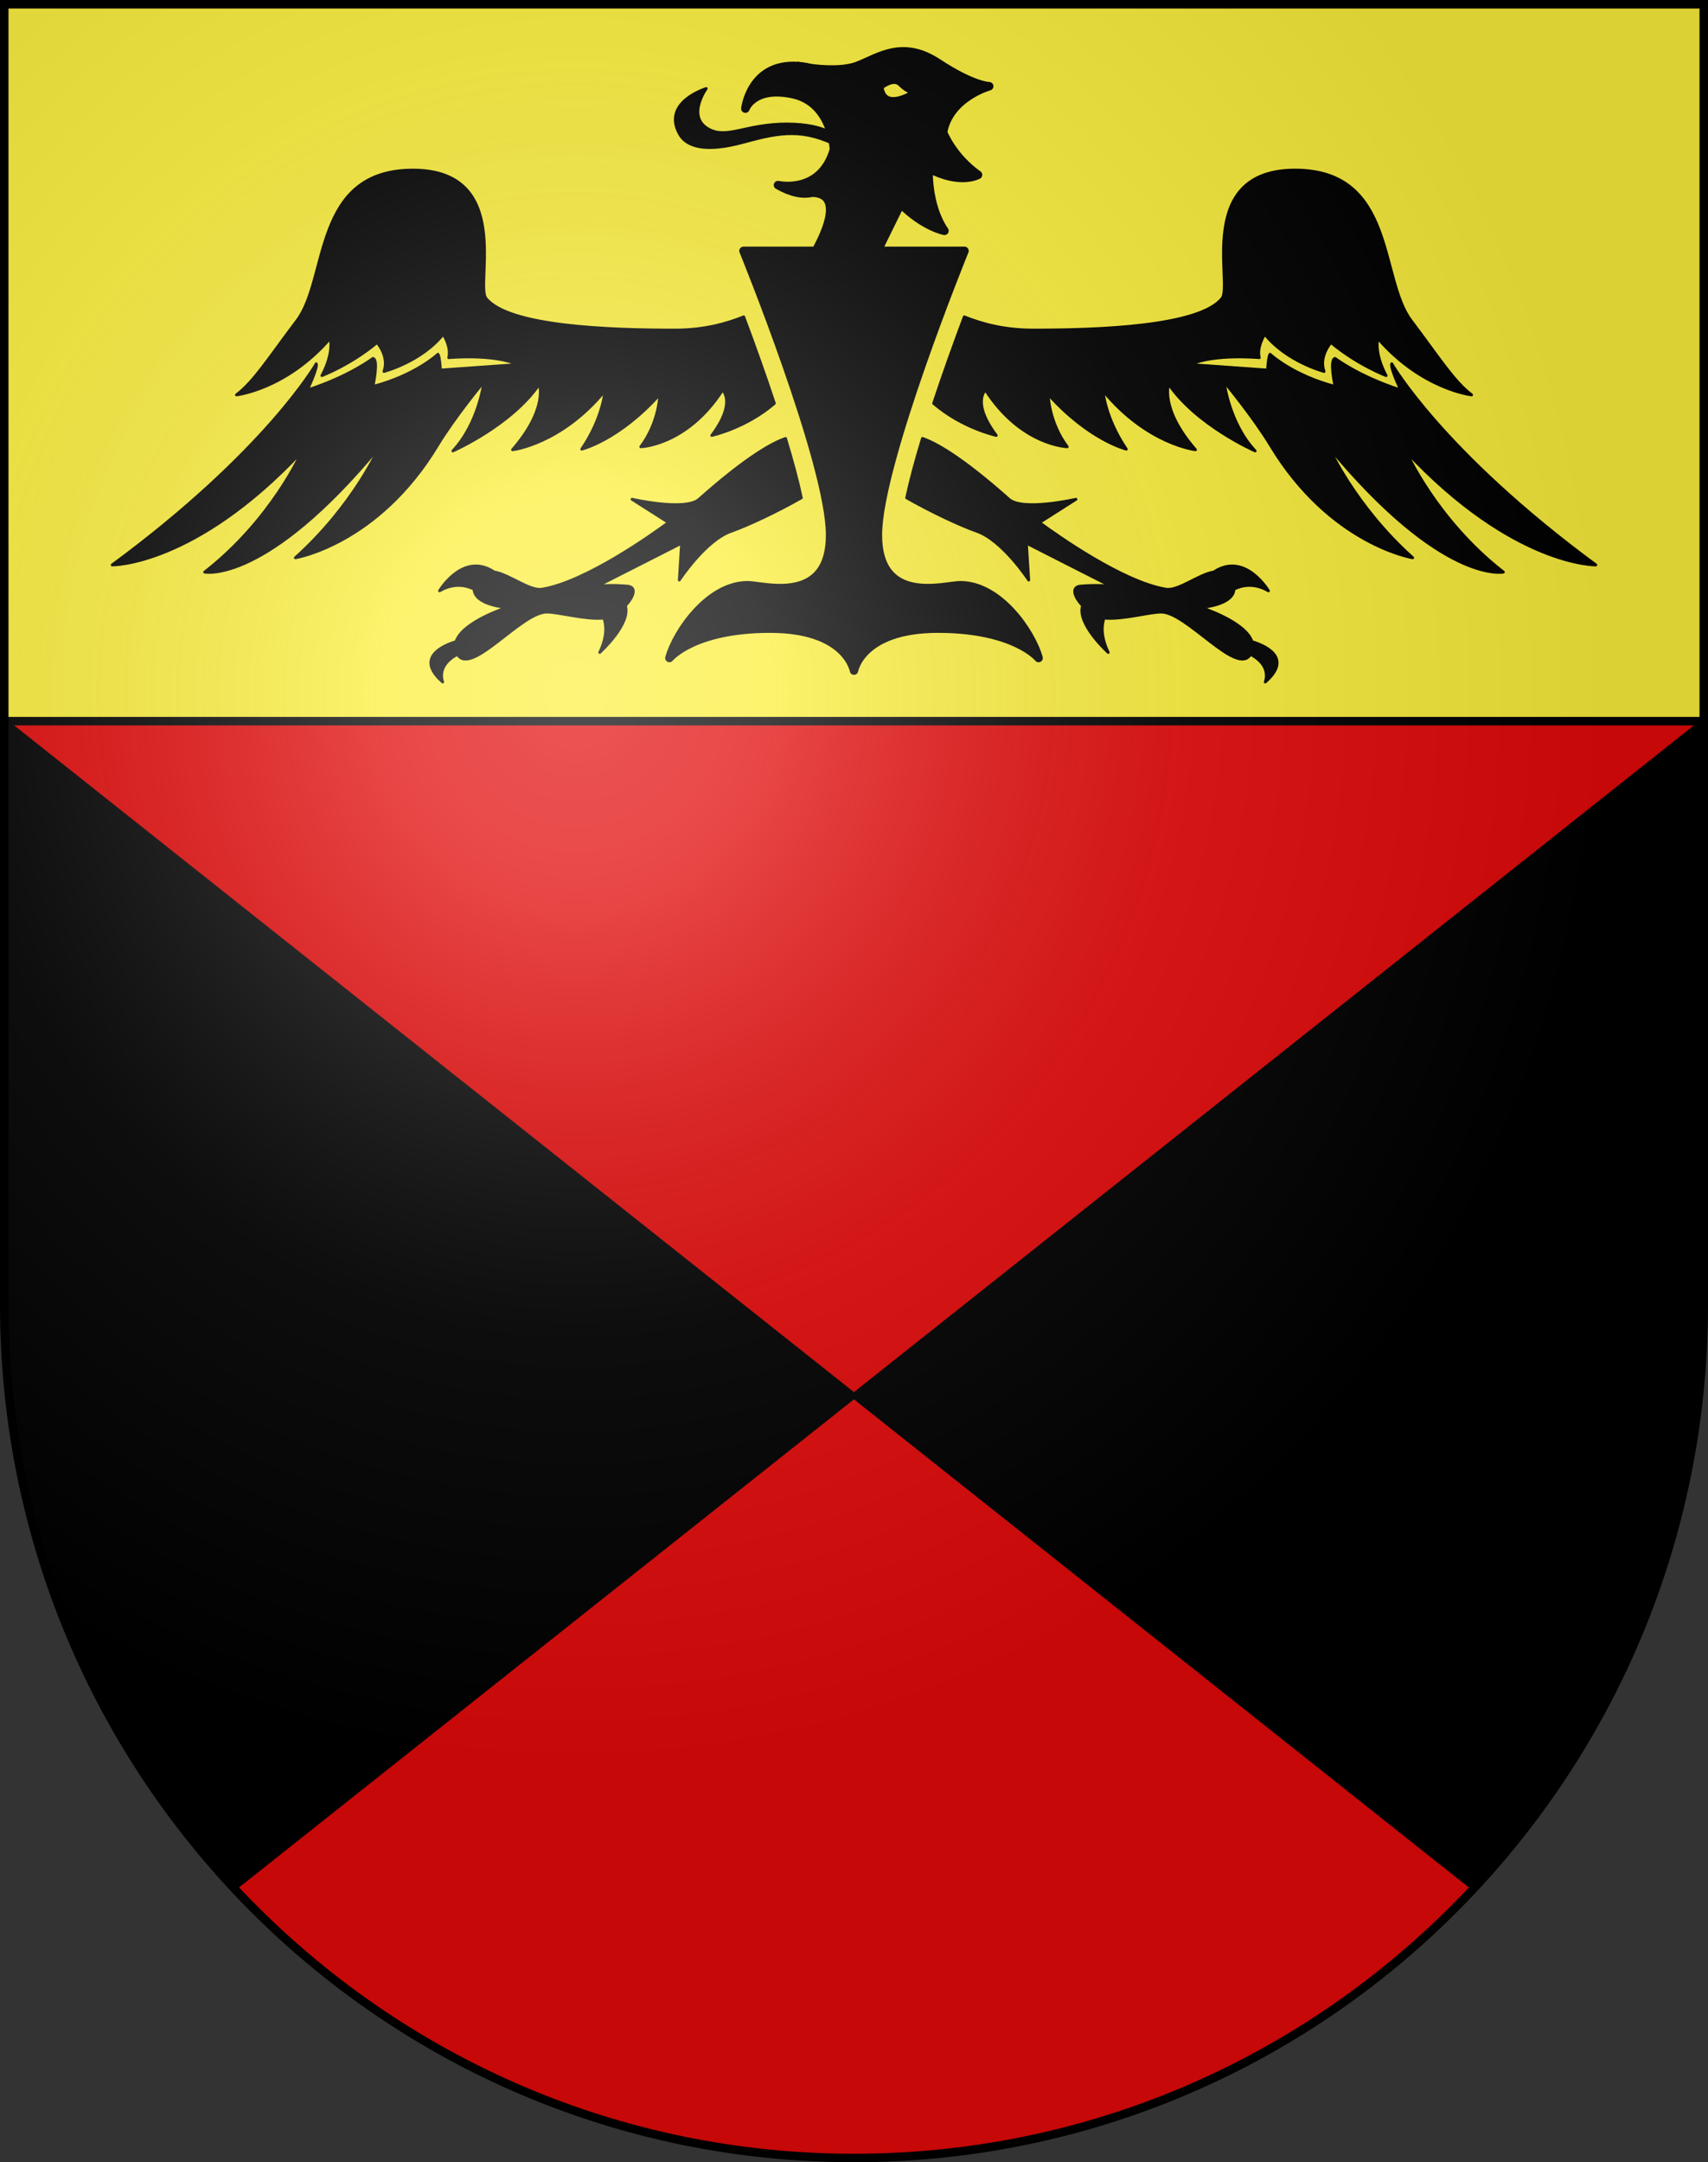 <?xml version="1.0" encoding="UTF-8"?>
<svg version="1.0" viewBox="0 0 603 763" xmlns="http://www.w3.org/2000/svg" xmlns:cc="http://creativecommons.org/ns#" xmlns:dc="http://purl.org/dc/elements/1.1/" xmlns:rdf="http://www.w3.org/1999/02/22-rdf-syntax-ns#" xmlns:xlink="http://www.w3.org/1999/xlink">
<rect x="0" y="0" width="603" height="763" fill="#333333" stroke="none"/>
<defs>
<radialGradient id="a" cx="858.04" cy="579.93" r="300" gradientTransform="matrix(1.215 1.5316e-24 1.4647e-23 1.267 -839.19 -490.49)" gradientUnits="userSpaceOnUse">
<stop stop-color="#fff" stop-opacity=".314" offset="0"/>
<stop stop-color="#fff" stop-opacity=".251" offset=".19"/>
<stop stop-color="#6b6b6b" stop-opacity=".125" offset=".6"/>
<stop stop-opacity=".125" offset="1"/>
</radialGradient>
</defs>
<desc>Coat of Arms of Canton of Freiburg (Fribourg)</desc>
<g>
<path d="m1.5 1.5v458.87c0 166.31 134.31 301.13 300 301.13s300-134.82 300-301.13v-458.87h-600z"/>
<path d="m1.5 254.48 300 238.02 300-238.02h-600zm81.058 411.73c54.738 58.638 132.57 95.29 218.94 95.29s164.2-36.652 218.94-95.29l-218.94-173.71-218.94 173.71z" fill="#e20909"/>
<rect x="1.5" y="1.5" width="600" height="252.98" fill="#fcef3c"/>
<line x1="1.5" x2="520.7" y1="254.48" y2="666.47" fill="none" stroke="#000" stroke-width="2"/>
<line x1="601.5" x2="82.558" y1="254.48" y2="666.21" fill="none" stroke="#000" stroke-width="2"/>
<path d="m1.5 254.48h600" fill="none" stroke="#000" stroke-width="3"/>
<path d="m441.99 226.42c-2.291-7.063-18.029-12.054-18.029-12.054s11.494-0.798 11.677-6.474c2.728-1.358 7.033-2.351 12.181 0.605 0 0-8.28-13.984-19.266-6.667-5.508 0.922-12.514 6.823-16.964 6.081-15.261-2.542-38.369-18.923-44.63-23.53 0 0-4.596 0.68-4.596 7.293l29.856 15.16s-4.841-0.539-10.758 0c-3.41 0.31-2.165 3.833 0.731 6.87-2.062 6.5 9.063 16.528 9.063 16.528-2.711-5.671-2.338-9.692-1.475-12.15 0.096 0.013 0.188 0.042 0.287 0.049 6.456 0.537 15.598-2.151 19.897-2.151 8.99 0 26.813 22.853 31.496 14.936 7.73 3.955 5.235 9.739 5.235 9.739 10.027-8.74-0.585-12.993-4.705-14.235zm-205.96-42.039c-6.262 4.605-29.369 20.987-44.63 23.53-4.45 0.742-11.456-5.162-16.965-6.082-10.98-7.315-19.26 6.668-19.26 6.668 5.141-2.958 9.451-1.962 12.177-0.606 0.184 5.676 11.677 6.474 11.677 6.474s-15.739 4.992-18.028 12.054c-4.122 1.243-14.729 5.497-4.715 14.235 0 0-2.498-5.784 5.234-9.739 4.688 7.917 22.507-14.935 31.496-14.935 4.303 0 13.447 2.688 19.901 2.15 0.094-8e-3 0.191-0.037 0.285-0.048 0.866 2.457 1.24 6.478-1.473 12.15 0 0 11.121-10.026 9.064-16.527 2.895-3.035 4.142-6.56 0.731-6.87-5.917-0.539-10.757 0-10.757 0l29.859-15.16c1e-3 0 2.347-7.294-4.596-7.294z" stroke="#000" stroke-linecap="round" stroke-linejoin="round"/>
<path d="m232.97 139.12s-0.21 9.897-6.741 18.536c0 0 16.219-0.422 28.856-20.009 0 0 5.054 4.214-3.792 16.007 0 0 12.015-2.605 22.093-11.312-3.498-10.568-7.341-21.248-10.823-30.526-6.172 2.455-13.95 4.663-24.325 4.663-23.361 0-58.719-1.25-66.672-11.194-3.893-4.867 9.733-45.259-25.792-45.259s-29.7 38.23-40.88 53.046c-10.399 13.779-15.087 21.414-21.413 26.279 0 0 17.52-1.946 33.093-19.953 0 0 1.46 4.867-2.92 13.14 0 0 10.22-3.894 19.467-11.68 0 0 4.379 4.867 2.433 10.22 0 0 13.141-3.407 20.926-13.141 0 0 2.92 4.381 1.946 8.274 0 0 16.061-1.461 24.333 2.433l-27.254 1.947s-0.255-4.743-0.887-5.586c0 0-7.791 7.373-22.958 11.375 0 0 2.106-9.478 0-9.899 0 0-8.214 6.318-23.168 11.164 0 0 3.79-8.004 3.158-9.268 0 0-17.694 30.963-72.035 70.981 0 0 29.066 0.421 66.979-40.018 0 0-10.53 24.011-34.332 42.546 0 0 21.485 4.422 61.714-44.232 0 0-9.057 20.642-29.699 39.177 0 0 29.053-4.725 50.129-39.598 6.109-10.109 16.43-22.535 16.43-22.535s-1.685 14.532-10.953 24.432c0 0 20.641-9.058 30.54-23.589 0 0 3.159 8.635-9.479 23.168 0 0 17.061-1.894 32.647-20.852 0 0-0.632 9.479-8.214 20.642 1e-3 0 13.06-3.161 27.593-19.379zm13.839 37.06c-4.841 4.304-23.668 0-23.668 0l12.895 8.206c6.943 0 4.597 7.294 4.597 7.294l-0.812 13.007s9.144-13.985 18.288-17.211c6.246-2.205 16.337-6.989 24.794-11.81-1.313-6.158-3.263-13.339-5.574-20.942-4.316 1.459-13.381 6.223-30.52 21.456zm109.38 2e-3c-17.138-15.24-26.196-20.006-30.516-21.465-2.313 7.606-4.262 14.79-5.575 20.949 8.456 4.82 18.547 9.605 24.794 11.81 9.146 3.227 18.287 17.211 18.287 17.211l-0.813-13.007c0-6.613 4.596-7.293 4.596-7.293l12.896-8.205c-1e-3 0-18.827 4.302-23.669 0zm207.2 23.172c-54.341-40.019-72.034-70.981-72.034-70.981-0.632 1.264 3.158 9.267 3.158 9.267-14.954-4.844-23.168-11.164-23.168-11.164-2.104 0.421 0 9.9 0 9.9-15.167-4.004-22.958-11.375-22.958-11.375-0.632 0.843-0.888 5.586-0.888 5.586l-27.254-1.946c8.271-3.893 24.332-2.434 24.332-2.434-0.978-3.893 1.947-8.274 1.947-8.274 7.783 9.733 20.925 13.141 20.925 13.141-1.943-5.354 2.435-10.22 2.435-10.22 9.247 7.787 19.466 11.68 19.466 11.68-4.379-8.272-2.918-13.14-2.918-13.14 15.572 18.006 33.097 19.954 33.097 19.954-6.327-4.867-11.021-12.501-21.413-26.28-11.186-14.815-5.354-53.046-40.879-53.046-35.526 0-21.899 40.392-25.792 45.259-7.954 9.942-43.313 11.195-66.677 11.195-10.378 0-18.154-2.21-24.329-4.666-3.479 9.277-7.322 19.958-10.82 30.525 10.079 8.709 22.096 11.313 22.096 11.313-8.847-11.795-3.792-16.007-3.792-16.007 12.637 19.588 28.854 20.008 28.854 20.008-6.529-8.635-6.739-18.535-6.739-18.535 14.532 16.218 27.591 19.377 27.591 19.377-7.582-11.164-8.215-20.641-8.215-20.641 15.586 18.957 32.646 20.852 32.646 20.852-12.637-14.535-9.479-23.169-9.479-23.169 9.896 14.533 30.54 23.589 30.54 23.589-9.27-9.899-10.952-24.432-10.952-24.432s10.321 12.428 16.432 22.536c21.075 34.873 50.129 39.598 50.129 39.598-20.641-18.536-29.695-39.177-29.695-39.177 40.229 48.654 61.714 44.232 61.714 44.232-23.802-18.533-34.332-42.545-34.332-42.545 37.905 40.44 66.972 40.02 66.972 40.02z" stroke="#000" stroke-linecap="round" stroke-linejoin="round"/>
<path d="m339.02 206.52c-5.431 0-29.091 7.405-29.091-17.774 0-25.18 30.572-100.22 30.572-100.22h-30.709l8.17-16.622c8.229 8.229 15.471 9.546 15.471 9.546-6.257-9.093-5.596-22.053-5.596-22.053 11.19 5.925 17.444 2.304 17.444 2.304-9.055-6.417-12.347-14.976-12.347-14.976 2.144-12.343 16.293-16.293 16.293-16.293s-5.596 0-18.104-8.228c-12.508-8.229-20.736-1.975-28.306 0.987s-21.072 0.132-21.072 0.132l-1.475 3.653 17.445 8.723v9.38l-2.788 14.328-8.567 8.568c11.872 0 5.127 14.354 1.661 20.551h-25.524s30.572 75.045 30.572 100.22c0 25.179-23.66 17.774-29.091 17.774-13.824 0-25.18 16.786-27.648 25.673 0 0 8.393-10.368 35.547-10.368s29.619 14.812 29.619 14.812 2.465-14.812 29.619-14.812c27.15 0 35.548 10.368 35.548 10.368-2.464-8.887-13.819-25.673-27.643-25.673zm-20.687-177.3c3.082 3.084 5.909 3.084 5.909 3.084s-12.527 8.865-13.876-1.799c0-1e-3 4.882-4.369 7.967-1.285z" stroke="#000" stroke-linecap="round" stroke-linejoin="round" stroke-width="3"/>
<path d="m296.23 49.024s-3.951-5.266-18.432-5.266c-14.482 0-21.065 5.431-27.648 1.81-7.963-4.38-0.822-14.318-0.822-14.318s-15.798 4.772-9.381 16.128c2.535 4.485 9.38 6.419 22.546 2.798s21.066-4.938 33.737 1.481v-2.633z" stroke="#000" stroke-linecap="round" stroke-linejoin="round"/>
<path d="m263.15 38.326s1.839-16.179 18.59-15.008c15.365 1.073 18.11 15.338 16.299 29.162 0 0-3.785 24.028-23.37 12.837 0 0 15.1 3.456 19.749-12.507 0 0-0.576-16.596-14.482-19.584-13.906-2.989-16.786 5.1-16.786 5.1z" stroke="#000" stroke-linecap="round" stroke-linejoin="round" stroke-width="3"/>
</g>
<g>
<path d="m1.5 1.5v458.87c0 166.31 134.31 301.13 300 301.13 165.69 0 300-134.82 300-301.13v-458.87h-600z" fill="url(#a)"/>
<path d="m1.5 1.5v458.87c0 166.31 134.31 301.13 300 301.13 165.69 0 300-134.82 300-301.13v-458.87h-600z" fill="none" stroke="#000" stroke-width="3"/>
</g>
</svg>
